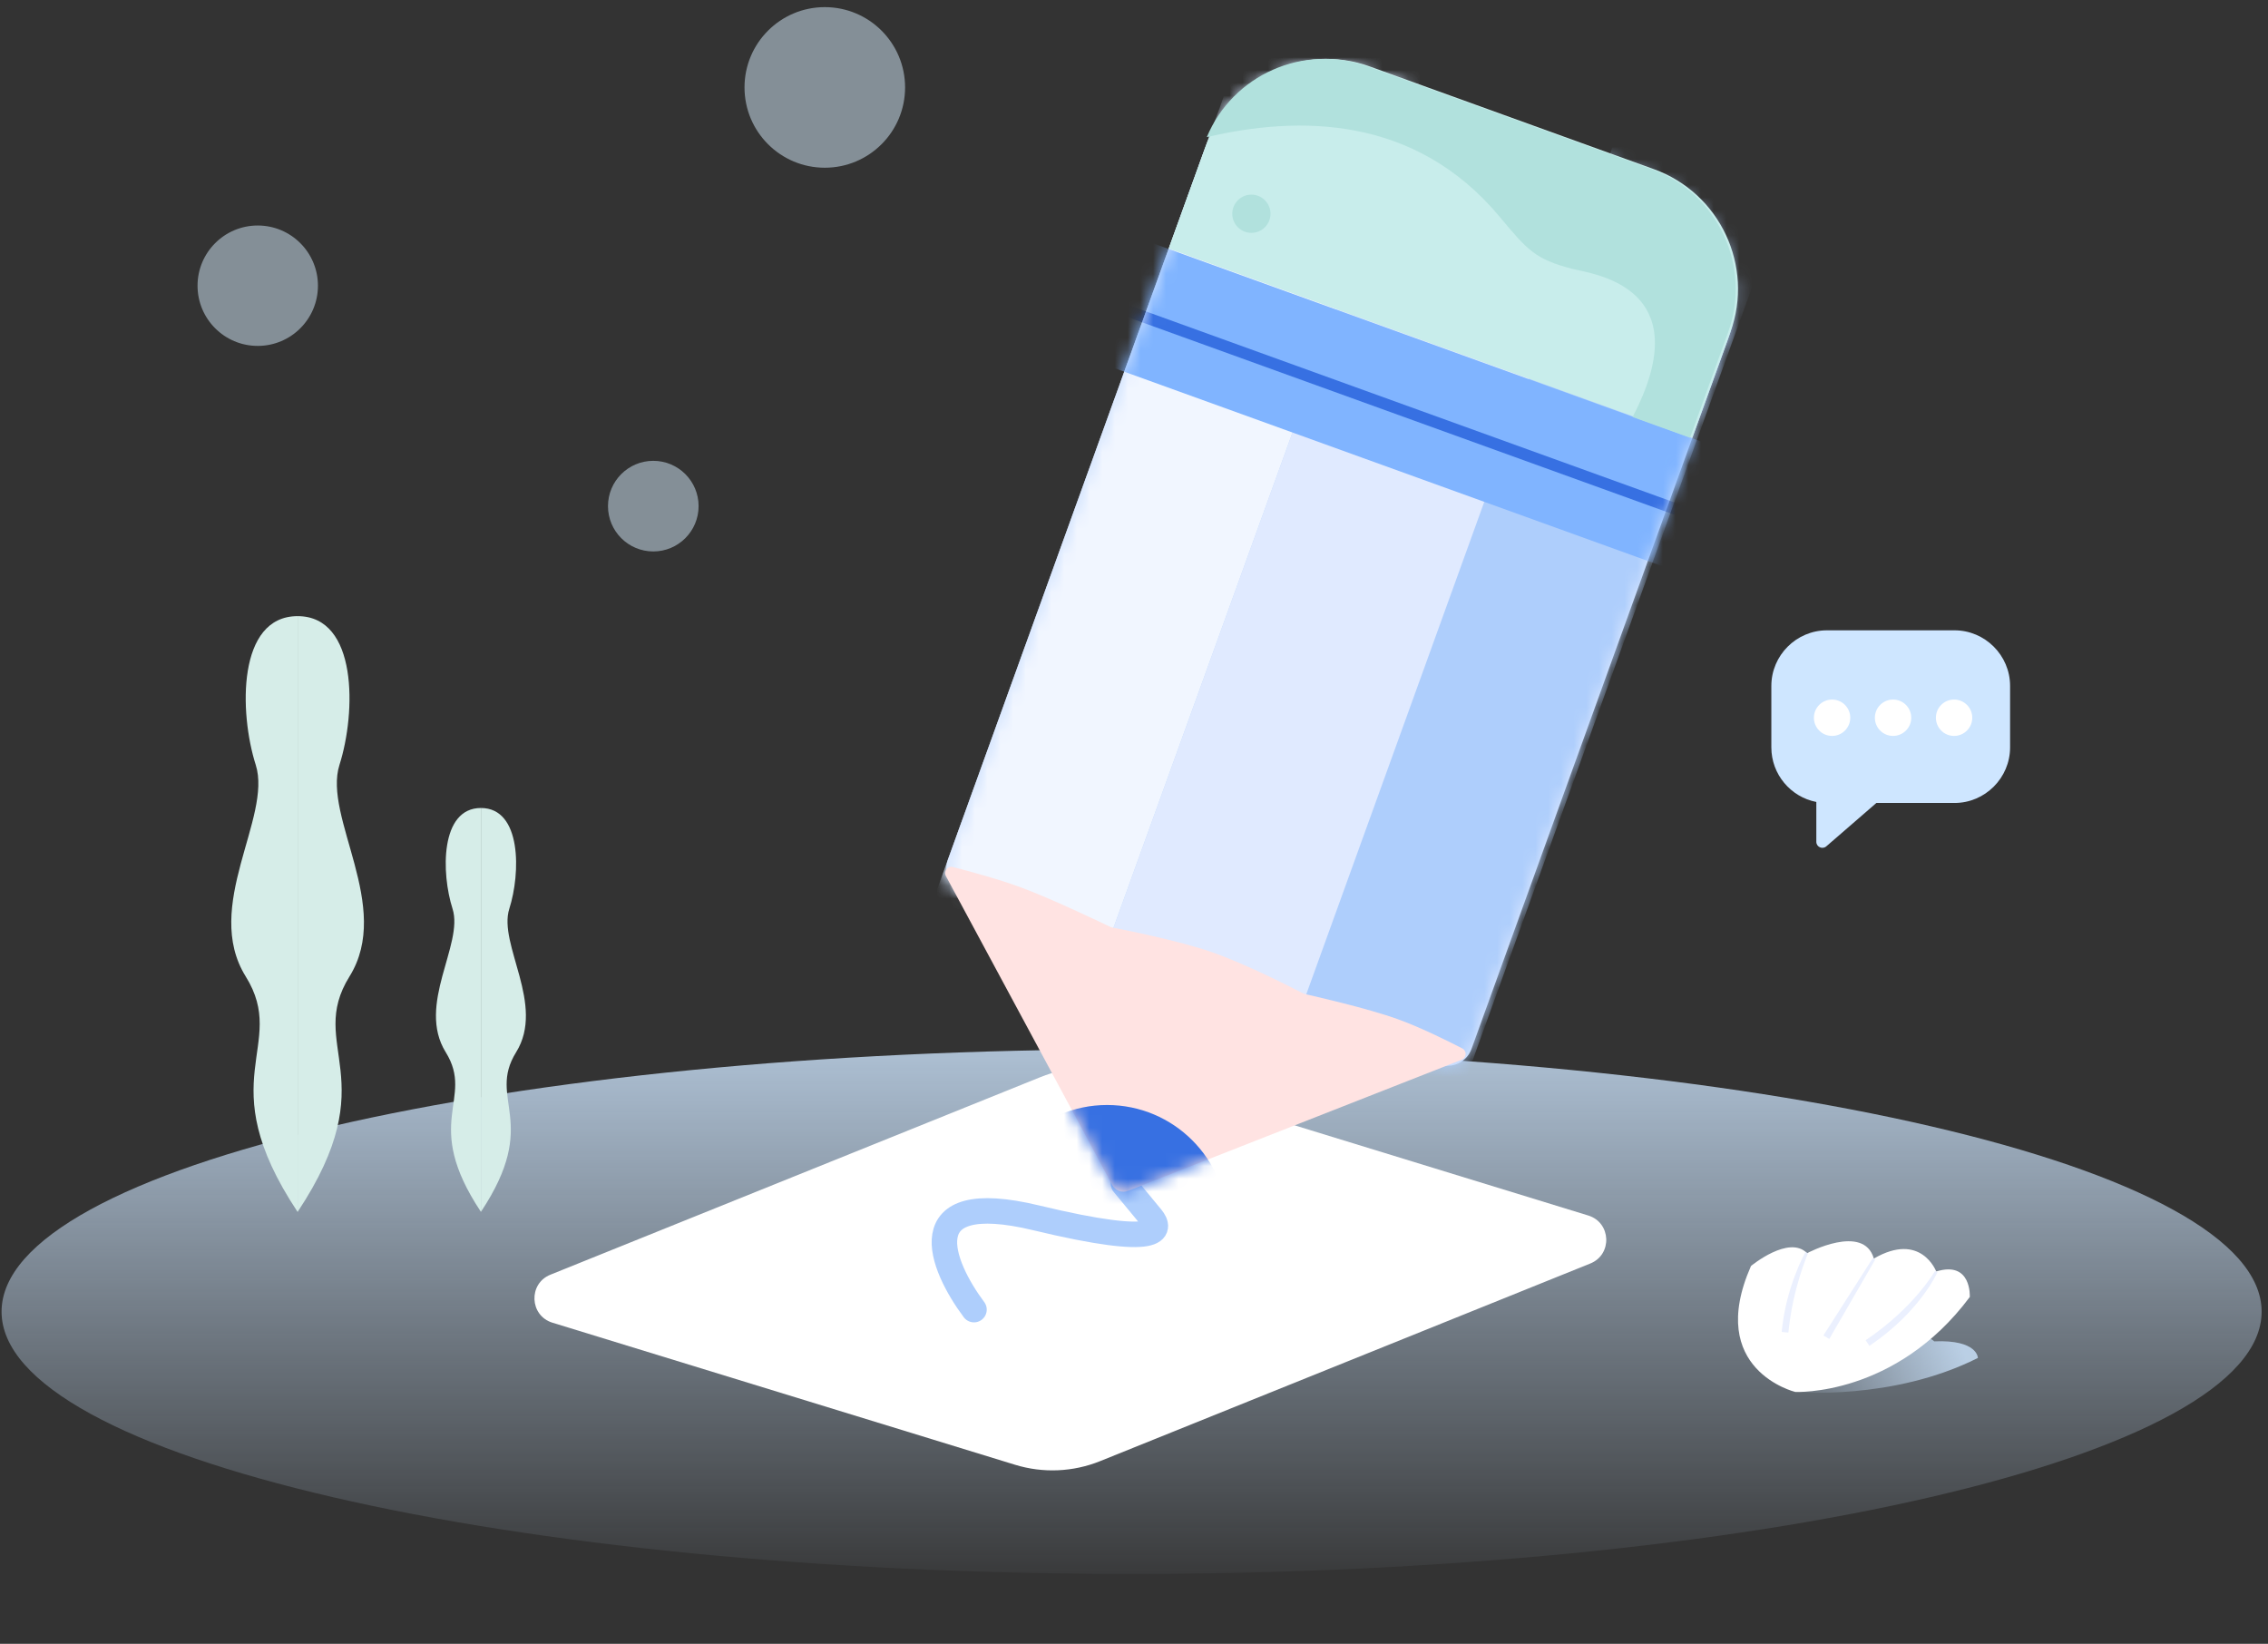 <svg width="178" height="129" viewBox="0 0 178 129" fill="none" xmlns="http://www.w3.org/2000/svg">
<rect x="0" y="0" width="178" height="129" fill="#333333" stroke="none"/>
<path d="M88.811 123.515C137.793 123.515 177.5 114.3 177.5 102.934C177.5 91.567 137.793 82.353 88.811 82.353C39.83 82.353 0.123 91.567 0.123 102.934C0.123 114.3 39.83 123.515 88.811 123.515Z" fill="url(#paint0_linear)"/>
<path d="M43.358 103.8C41.557 103.247 41.45 100.737 43.197 100.033L81.669 84.523C83.795 83.666 86.152 83.566 88.343 84.239L124.652 95.388C126.453 95.941 126.56 98.45 124.812 99.155L86.341 114.664C84.215 115.521 81.858 115.622 79.667 114.949L43.358 103.8Z" fill="white"/>
<path d="M76.442 102.774C73.886 99.366 71.284 93.155 81.321 95.571C91.359 97.988 91.08 96.442 90.383 95.571L88.175 92.899" stroke="#AECEFC" stroke-width="2" stroke-linecap="round" stroke-linejoin="round"/>
<path d="M75.594 70.024C74.555 69.648 74.017 68.502 74.393 67.463L94.528 11.757C96.405 6.563 102.138 3.875 107.332 5.752L129.618 13.808C134.812 15.685 137.5 21.418 135.623 26.611L115.488 82.317C115.112 83.356 113.966 83.894 112.927 83.518L75.594 70.024Z" fill="#E0EAFF"/>
<mask id="mask0" style="mask-type:alpha" maskUnits="userSpaceOnUse" x="73" y="2" width="67" height="83">
<path d="M75.594 70.024C74.555 69.648 74.017 68.502 74.393 67.463L94.528 11.757C96.405 6.563 102.138 3.875 107.332 5.752L129.618 13.808C134.812 15.685 137.5 21.418 135.623 26.611L115.488 82.317C115.112 83.356 113.966 83.894 112.927 83.518L75.594 70.024Z" fill="#254A94"/>
</mask>
<g mask="url(#mask0)">
<path fill-rule="evenodd" clip-rule="evenodd" d="M99.079 -0.833L72.537 72.597L85.741 77.37L112.283 3.939L99.079 -0.833ZM127.512 8.89L101.583 80.625L114.787 85.397L140.716 13.662L127.512 8.89Z" fill="#AECEFC"/>
</g>
<mask id="mask1" style="mask-type:alpha" maskUnits="userSpaceOnUse" x="73" y="2" width="67" height="83">
<path d="M75.594 70.024C74.555 69.648 74.017 68.502 74.393 67.463L94.528 11.757C96.405 6.563 102.138 3.875 107.332 5.752L129.618 13.808C134.812 15.685 137.5 21.418 135.623 26.611L115.488 82.317C115.112 83.356 113.966 83.894 112.927 83.518L75.594 70.024Z" fill="#254A94"/>
</mask>
<g mask="url(#mask1)">
<path d="M72.537 72.597L99.079 -0.833L112.283 3.939L85.741 77.37L72.537 72.597Z" fill="#F1F6FF"/>
</g>
<path d="M74.24 68.754L87.292 92.993C87.532 93.439 88.067 93.635 88.538 93.45L114.715 83.166C115.11 83.011 115.143 82.47 114.766 82.275C113.558 81.652 111.413 80.592 109.65 79.962C107.296 79.12 103.243 78.196 102.468 78.022C102.381 78.002 102.299 77.972 102.22 77.931C101.51 77.562 97.752 75.631 95.088 74.712C92.419 73.791 88.144 72.952 87.344 72.799C87.256 72.782 87.173 72.755 87.093 72.716C86.368 72.367 82.53 70.531 80.15 69.649C78.391 68.998 76.112 68.38 74.791 68.042C74.373 67.935 74.036 68.374 74.24 68.754Z" fill="#FFE3E2"/>
<mask id="mask2" style="mask-type:alpha" maskUnits="userSpaceOnUse" x="72" y="4" width="67" height="83">
<path d="M74.742 72.292C73.703 71.916 73.166 70.77 73.541 69.731L93.676 14.026C95.554 8.832 101.286 6.143 106.48 8.02L128.766 16.076C133.96 17.953 136.649 23.686 134.771 28.88L114.636 84.585C114.261 85.624 113.114 86.162 112.075 85.786L74.742 72.292Z" fill="#E0EAFF"/>
</mask>
<g mask="url(#mask2)">
<path d="M84.746 27.908L88.227 18.277L137.018 35.913L133.537 45.544L84.746 27.908Z" fill="#80B4FF"/>
<path d="M87.484 24.516L87.793 23.663L136.583 41.299L136.275 42.152L87.484 24.516Z" fill="#3770E2"/>
</g>
<path d="M153.395 49.465H143.385C140.986 49.465 139.021 51.429 139.021 53.828V58.655C139.021 60.772 140.545 62.546 142.551 62.935V66.062C142.551 66.465 143.028 66.683 143.334 66.418L147.262 63.014H153.395C155.794 63.014 157.758 61.05 157.758 58.65V53.828C157.758 51.429 155.794 49.465 153.395 49.465Z" fill="#CEE6FF"/>
<path d="M143.788 57.752C144.576 57.752 145.215 57.113 145.215 56.325C145.215 55.537 144.576 54.898 143.788 54.898C143 54.898 142.361 55.537 142.361 56.325C142.361 57.113 143 57.752 143.788 57.752Z" fill="white"/>
<path d="M148.573 57.752C149.361 57.752 150 57.113 150 56.325C150 55.537 149.361 54.898 148.573 54.898C147.785 54.898 147.146 55.537 147.146 56.325C147.146 57.113 147.785 57.752 148.573 57.752Z" fill="white"/>
<path d="M153.362 57.752C154.15 57.752 154.789 57.113 154.789 56.325C154.789 55.537 154.15 54.898 153.362 54.898C152.574 54.898 151.936 55.537 151.936 56.325C151.936 57.113 152.574 57.752 153.362 57.752Z" fill="white"/>
<path fill-rule="evenodd" clip-rule="evenodd" d="M91.721 19.5L132.816 34.354L135.807 26.079C137.684 20.885 134.996 15.152 129.802 13.275L107.516 5.219C102.322 3.342 96.589 6.031 94.712 11.225L91.721 19.5Z" fill="#C8EDEB"/>
<path fill-rule="evenodd" clip-rule="evenodd" d="M94.713 10.761C101.918 9.073 111.048 9.03 117.708 17.023C119.863 19.609 120.478 20.337 123.353 21.087C123.471 21.117 123.627 21.151 123.814 21.191C126.136 21.688 133.105 23.18 128.135 32.727L132.636 34.354L135.628 26.079C137.505 20.885 134.816 15.152 129.622 13.275L107.336 5.219C102.299 3.399 96.755 5.872 94.713 10.761Z" fill="#B1E1DD"/>
<mask id="mask3" style="mask-type:alpha" maskUnits="userSpaceOnUse" x="74" y="68" width="42" height="26">
<path d="M74.24 68.754L87.292 92.993C87.532 93.439 88.067 93.635 88.538 93.45L114.715 83.166C115.11 83.011 115.143 82.47 114.766 82.275C113.558 81.652 111.413 80.592 109.65 79.962C107.296 79.12 103.243 78.196 102.468 78.022C102.381 78.002 102.299 77.972 102.22 77.931C101.51 77.562 97.752 75.631 95.088 74.712C92.419 73.791 88.144 72.952 87.344 72.799C87.256 72.782 87.173 72.755 87.093 72.716C86.368 72.367 82.53 70.531 80.15 69.649C78.391 68.998 76.112 68.38 74.791 68.042C74.373 67.935 74.036 68.374 74.24 68.754Z" fill="#FFE3E2"/>
</mask>
<g mask="url(#mask3)">
<circle cx="86.89" cy="96.167" r="9.451" fill="#3770E2"/>
</g>
<circle cx="98.213" cy="16.774" r="1.5" fill="#B1E1DD"/>
<path opacity="0.5" d="M20.228 27.145C22.838 27.145 24.953 25.03 24.953 22.421C24.953 19.812 22.838 17.697 20.228 17.697C17.619 17.697 15.504 19.812 15.504 22.421C15.504 25.03 17.619 27.145 20.228 27.145Z" fill="#D6EDFC"/>
<path opacity="0.5" d="M51.273 43.275C53.236 43.275 54.828 41.683 54.828 39.72C54.828 37.756 53.236 36.164 51.273 36.164C49.309 36.164 47.717 37.756 47.717 39.72C47.717 41.683 49.309 43.275 51.273 43.275Z" fill="#D6EDFC"/>
<path opacity="0.5" d="M64.733 13.162C68.213 13.162 71.034 10.341 71.034 6.861C71.034 3.381 68.213 0.56 64.733 0.56C61.253 0.56 58.432 3.381 58.432 6.861C58.432 10.341 61.253 13.162 64.733 13.162Z" fill="#D6EDFC"/>
<path d="M23.357 48.353C18.627 48.353 18.759 55.906 20.071 60.024C21.383 64.142 15.87 71.132 19.283 76.628C22.701 82.119 16.394 84.617 23.357 95.107" fill="#D6EDE8"/>
<path d="M23.357 48.353C28.087 48.353 27.955 55.905 26.643 60.023C25.331 64.141 30.844 71.132 27.431 76.628C24.013 82.119 30.32 84.616 23.357 95.107" fill="#D6EDE8"/>
<path d="M37.745 63.408C34.536 63.408 34.625 68.529 35.518 71.319C36.411 74.114 32.668 78.849 34.983 82.576C37.298 86.303 33.02 87.995 37.745 95.101" fill="#D6EDE8"/>
<path d="M37.744 63.408C40.953 63.408 40.864 68.529 39.971 71.319C39.078 74.114 42.822 78.849 40.506 82.576C38.191 86.303 42.469 87.995 37.744 95.101" fill="#D6EDE8"/>
<path d="M145.622 104.229C150.087 103.529 151.802 105.265 151.802 105.265C155.231 105.116 155.231 106.566 155.231 106.566C148.511 109.951 140.898 109.234 140.898 109.234C140.898 109.234 134.971 106.572 138.863 102.79C138.863 102.79 140.104 102.079 140.969 103.027C140.964 103.021 144.42 102.724 145.622 104.229Z" fill="url(#paint1_linear)"/>
<path d="M147.065 98.766C150.77 96.621 151.961 99.78 151.961 99.78C154.761 98.914 154.596 101.781 154.596 101.781C148.752 109.62 140.897 109.234 140.897 109.234C140.897 109.234 133.829 107.509 137.423 99.35C137.423 99.35 140.406 96.88 141.828 98.347C141.823 98.341 146.266 95.981 147.065 98.766Z" fill="white"/>
<path d="M140.361 104.576L139.832 104.527C140.163 100.987 141.651 98.347 141.706 98.237L141.894 98.38C141.877 98.407 140.681 101.142 140.361 104.576Z" fill="#EBF0FE"/>
<path d="M146.718 105.618L146.42 105.177C150.224 102.619 151.85 99.769 151.867 99.742L152.06 99.835C151.999 99.957 150.648 102.972 146.718 105.618Z" fill="#EBF0FE"/>
<path d="M143.565 105.078L143.107 104.802L146.988 98.721L147.181 98.832L143.565 105.078Z" fill="#EBF0FE"/>
<defs>
<linearGradient id="paint0_linear" x1="88.811" y1="81.476" x2="88.811" y2="136.449" gradientUnits="userSpaceOnUse">
<stop offset="0.001" stop-color="#CEE6FF" stop-opacity="0.8"/>
<stop offset="0.008" stop-color="#CEE6FF" stop-opacity="0.793"/>
<stop offset="0.807" stop-color="#CEE6FF" stop-opacity="0"/>
</linearGradient>
<linearGradient id="paint1_linear" x1="153.4" y1="103.232" x2="139.499" y2="106.875" gradientUnits="userSpaceOnUse">
<stop offset="0.001" stop-color="#CEE6FF" stop-opacity="0.8"/>
<stop offset="0.859" stop-color="#CEE6FF" stop-opacity="0.113"/>
<stop offset="1" stop-color="#CEE6FF" stop-opacity="0"/>
</linearGradient>
</defs>
</svg>
